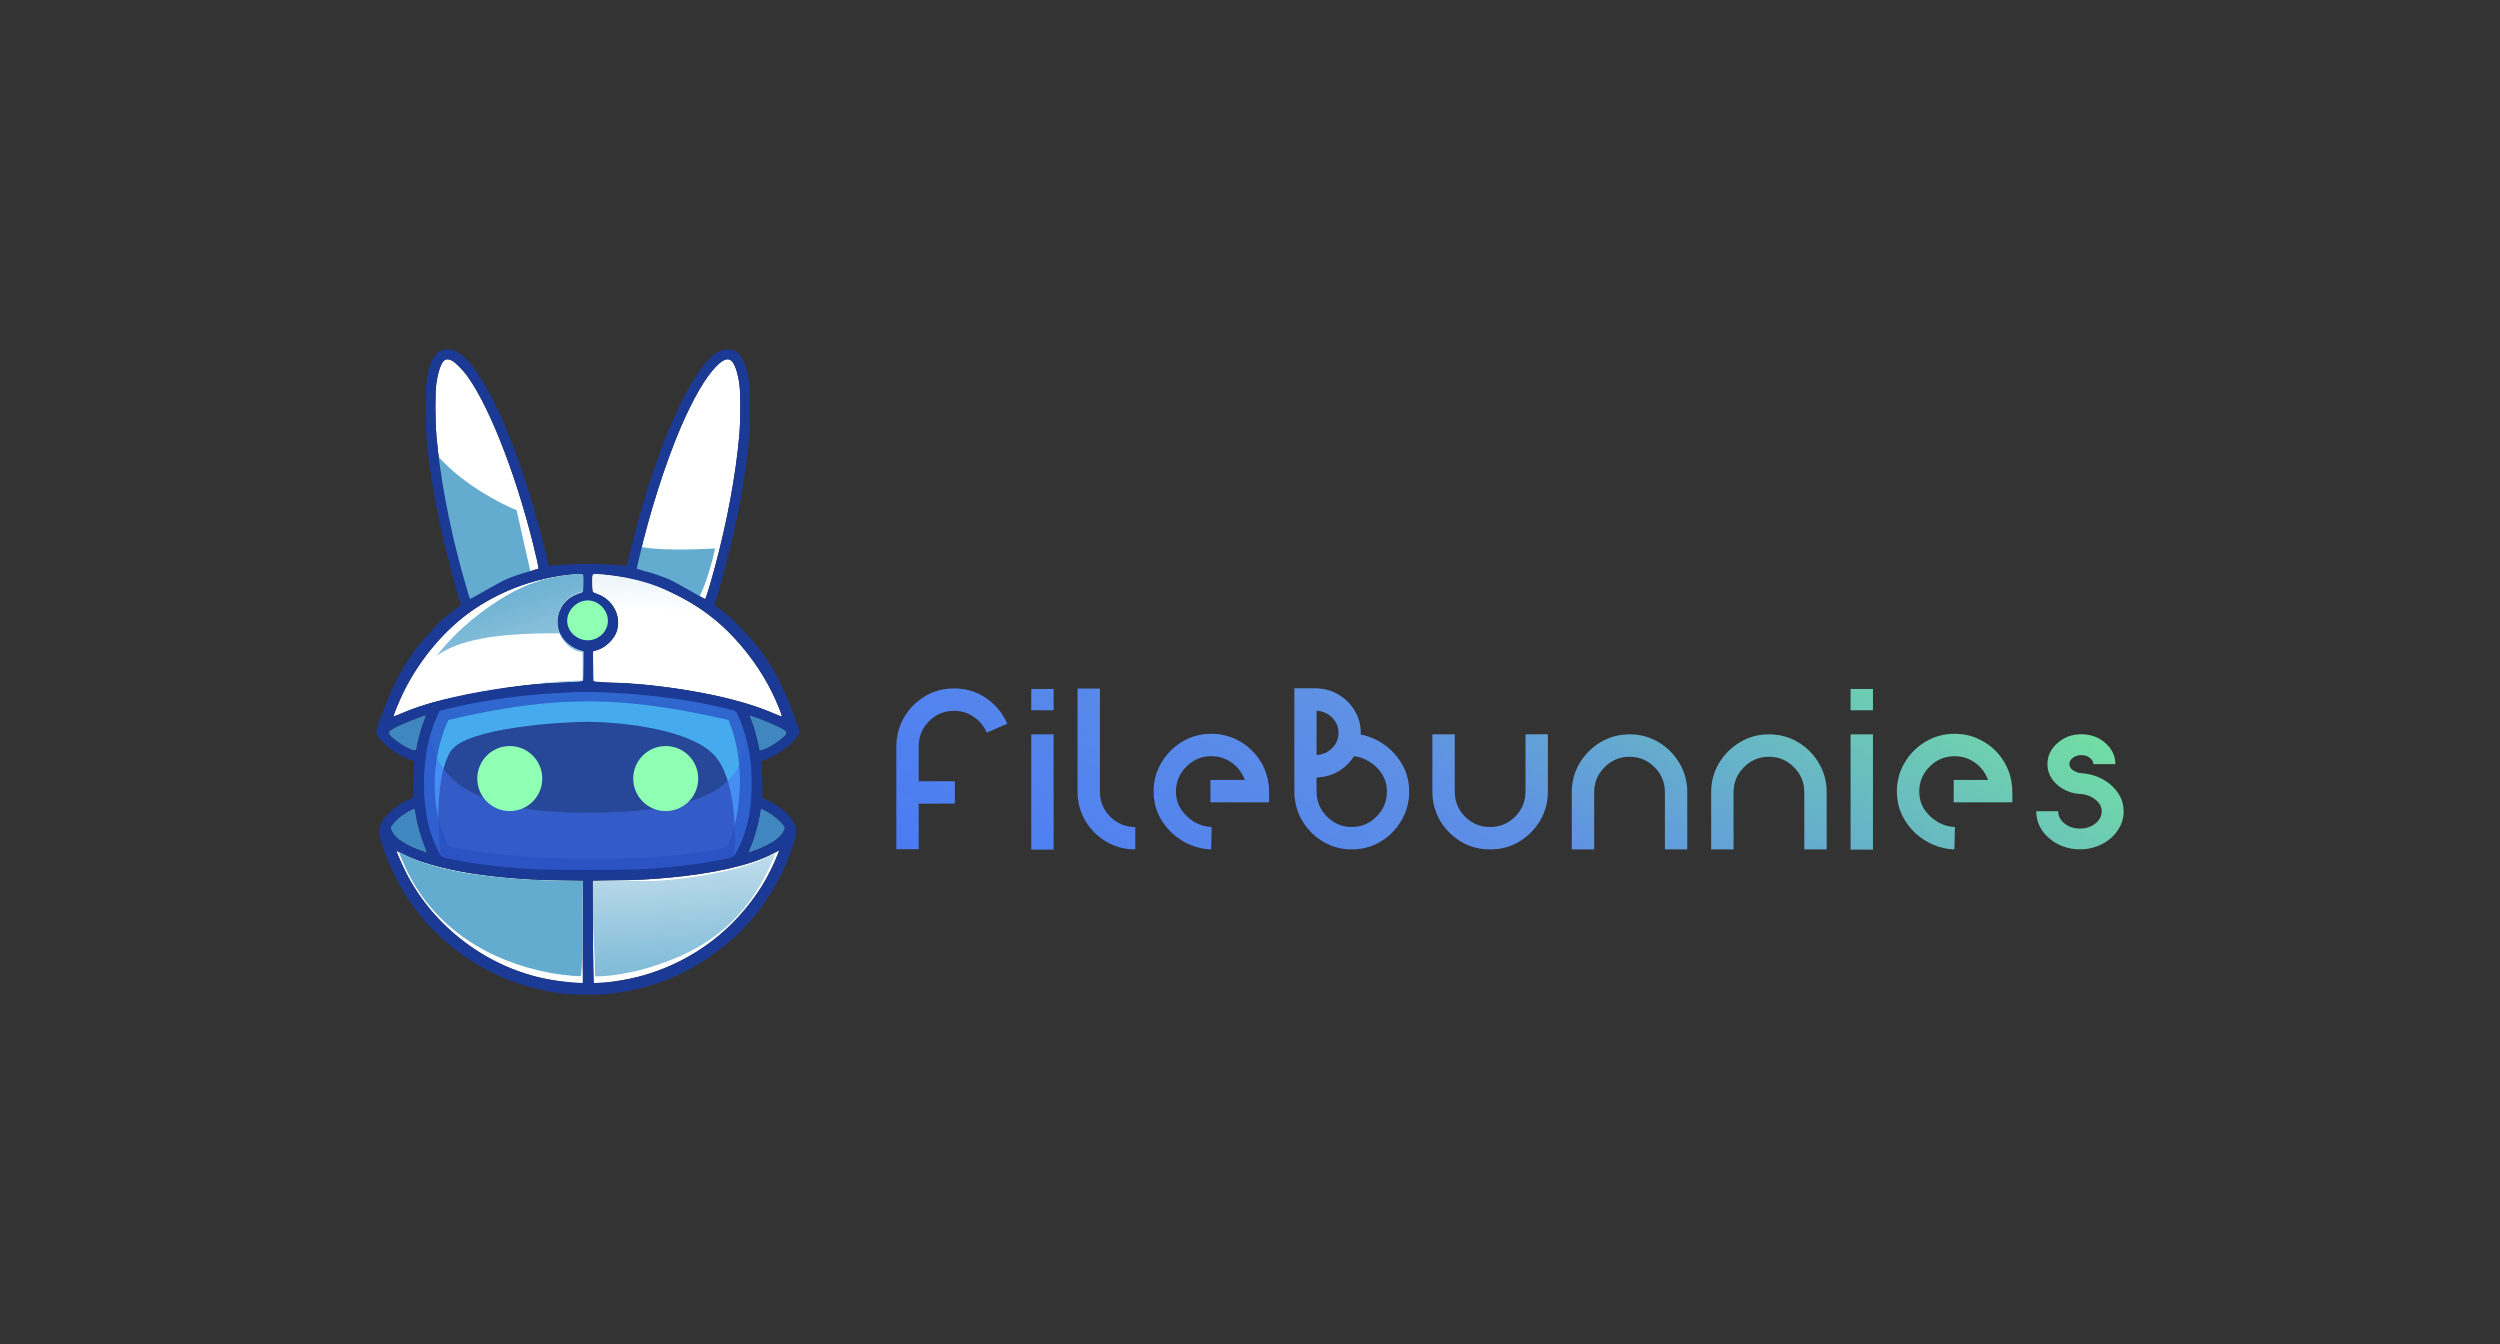 <svg width="372" height="200" viewBox="0 0 372 200" fill="none" xmlns="http://www.w3.org/2000/svg">
<rect x="0" y="0" width="372" height="200" fill="#333333" stroke="none"/>
<path fill-rule="evenodd" clip-rule="evenodd" d="M91.127 103.086C96.705 103.352 102.592 104.135 107.182 105.227C109.735 105.829 109.425 105.674 109.838 106.517C110.276 107.42 110.912 109.269 111.187 110.473C111.668 112.554 111.849 114.256 111.849 116.621C111.849 119.441 111.514 121.832 110.8 124.017C110.414 125.212 109.417 127.276 109.15 127.456C108.549 127.843 103.065 128.738 99.163 129.082C95.442 129.409 94.651 129.434 87.431 129.434C80.212 129.434 79.421 129.409 75.7 129.082C73.878 128.918 71.282 128.591 69.597 128.316C68.102 128.067 65.988 127.611 65.764 127.49C65.532 127.371 64.527 125.255 64.148 124.103C63.057 120.757 62.782 116.191 63.418 112.149C63.719 110.223 64.363 108.03 65.068 106.5L65.403 105.777L66.873 105.416C72.167 104.109 78.63 103.258 85.326 103C87.139 102.931 88.239 102.939 91.127 103.086Z" fill="#274799"/>
<path d="M115.794 126.975C115.167 128.574 114.213 130.509 113.405 131.79C109.356 138.266 103.297 142.901 96.026 145.059C93.886 145.696 90.844 146.22 89.107 146.255L88.334 146.272L88.282 143.916C88.248 142.617 88.222 139.194 88.214 136.305L88.205 131.051L91.54 130.999C95.081 130.939 96.464 130.87 99.55 130.595C106.082 130.002 111.643 128.738 114.72 127.155C115.33 126.837 115.863 126.571 115.897 126.562C115.931 126.562 115.888 126.742 115.794 126.975Z" fill="white"/>
<path d="M62.851 128.248C66.263 129.374 70.337 130.139 75.313 130.595C78.407 130.87 79.791 130.939 83.383 130.999L86.77 131.051L86.718 138.575C86.684 143.477 86.815 146.202 86.755 146.262C86.54 146.477 84.011 146.186 81.587 145.73C72.563 144.036 64.466 137.93 60.358 129.735C59.851 128.72 58.983 126.751 58.983 126.613C58.983 126.588 59.499 126.837 60.126 127.155C60.857 127.525 61.828 127.912 62.851 128.248Z" fill="white"/>
<path d="M86.752 85.543C86.838 85.689 86.78 87.924 86.752 87.977C86.606 88.26 86.443 88.226 86.039 88.372C85.24 88.665 84.535 89.12 84.079 89.636C83.641 90.135 83.23 90.817 83.048 91.7C82.861 92.61 82.979 93.463 83.203 94.073C83.633 95.278 84.716 96.301 85.996 96.722L86.666 96.937L86.658 99.078C86.658 100.317 86.615 101.263 86.572 101.314C86.512 101.383 85.927 101.435 84.879 101.478C75.244 101.839 65.575 103.627 59.817 106.121C59.121 106.422 58.553 106.637 58.553 106.603C58.553 106.353 59.456 104.169 60.057 102.948C62.584 97.857 66.503 93.3 70.801 90.479C75.021 87.71 79.739 86.025 84.767 85.5C86.065 85.362 86.641 85.371 86.752 85.543Z" fill="white"/>
<path d="M89.933 85.491C96.997 86.188 103.581 89.224 108.368 94.005C111.024 96.653 113.215 99.68 114.848 102.948C115.493 104.238 116.413 106.491 116.344 106.611C116.327 106.646 115.742 106.422 115.046 106.121C109.288 103.627 99.619 101.839 89.984 101.478C88.936 101.435 88.351 101.383 88.325 101.323C88.308 101.271 88.282 100.256 88.274 99.07L88.248 96.911L88.858 96.731C90.087 96.37 91.368 95.148 91.763 93.953C92.519 91.692 91.196 89.18 88.815 88.364C88.385 88.226 88.205 88.114 88.171 87.985C88.145 87.891 88.119 87.306 88.119 86.678C88.119 85.689 88.136 85.534 88.274 85.457C88.463 85.345 88.394 85.345 89.933 85.491Z" fill="white"/>
<path d="M108.806 53.665C109.314 54.095 109.735 55.273 110.01 57.07C110.216 58.412 110.207 62.522 110.001 64.853C109.477 70.683 108.231 77.442 106.417 84.244C105.781 86.626 105.016 89.146 104.93 89.146C104.887 89.146 103.873 88.579 102.678 87.891C101.475 87.203 100.169 86.489 99.782 86.308C98.871 85.895 97.195 85.294 96.37 85.096C96.017 85.01 95.571 84.889 95.382 84.812C95.192 84.743 94.969 84.683 94.883 84.674C94.771 84.674 94.746 84.623 94.78 84.477C94.806 84.373 94.96 83.686 95.124 82.954C96.602 76.471 99.017 68.894 101.286 63.606C103.151 59.281 104.982 56.124 106.555 54.534C107.577 53.493 108.282 53.227 108.806 53.665Z" fill="white"/>
<path d="M67.225 53.648C67.724 53.88 68.918 55.084 69.572 56.004C73.121 60.992 77.264 71.93 79.825 83.023C80.169 84.537 80.186 84.674 79.98 84.674C79.894 84.683 79.671 84.743 79.481 84.812C79.292 84.889 78.845 85.01 78.493 85.096C77.668 85.294 75.992 85.895 75.081 86.308C74.694 86.489 73.379 87.211 72.176 87.899C70.964 88.596 69.958 89.146 69.941 89.129C69.873 89.069 69.047 86.24 68.583 84.502C66.727 77.58 65.481 70.838 64.948 64.939C64.742 62.6 64.733 58.326 64.939 56.984C65.128 55.763 65.369 54.869 65.661 54.258C66.065 53.441 66.469 53.287 67.225 53.648Z" fill="white"/>
<path d="M63.151 107.136C62.791 108.048 62.369 109.475 62.12 110.688L61.922 111.633L61.622 111.625C61.011 111.608 59.507 110.748 58.416 109.802C57.917 109.372 57.831 109.226 57.909 108.899C58.003 108.546 59.653 107.755 62.679 106.62C63.469 106.319 63.478 106.328 63.151 107.136Z" fill="#3F87BE"/>
<path d="M61.759 120.508C61.785 120.594 61.828 120.852 61.862 121.093C62.034 122.426 62.601 124.481 63.212 125.977C63.401 126.442 63.538 126.846 63.512 126.863C63.461 126.915 62.008 126.373 61.166 125.994C60.298 125.599 59.232 124.894 58.811 124.438C58.407 123.991 58.089 123.337 58.167 123.053C58.227 122.795 59.069 121.901 59.705 121.411C60.281 120.964 61.355 120.37 61.579 120.362C61.656 120.362 61.742 120.431 61.759 120.508Z" fill="#3F87BE"/>
<path d="M113.972 120.654C114.943 121.153 116.249 122.245 116.653 122.907C116.825 123.182 116.825 123.182 116.653 123.578C116.198 124.653 114.711 125.668 112.236 126.588C111.772 126.768 111.376 126.889 111.359 126.871C111.342 126.855 111.436 126.588 111.574 126.287C112.175 124.962 112.82 122.761 113.044 121.265C113.164 120.431 113.19 120.362 113.301 120.362C113.353 120.362 113.654 120.491 113.972 120.654Z" fill="#3F87BE"/>
<path d="M112.665 106.809C115.012 107.661 116.877 108.563 117.006 108.899C117.109 109.174 117.049 109.286 116.49 109.767C115.442 110.679 113.998 111.53 113.293 111.642L113.001 111.694L112.837 110.842C112.64 109.802 112.107 107.97 111.763 107.127C111.617 106.775 111.497 106.482 111.497 106.465C111.497 106.396 111.677 106.448 112.665 106.809Z" fill="#3F87BE"/>
<path d="M87.364 102.951C76.859 102.951 68.857 104.199 65.749 104.934C65.387 105.019 65.086 105.268 64.932 105.606C61.444 113.264 62.527 122.64 65.67 127.524C65.455 121.387 61.681 107.829 87.364 107.885C113.047 107.941 108.552 123.447 109.212 127.524C114.033 119.413 111.256 108.343 109.606 105.532C109.463 105.29 109.226 105.136 108.953 105.069C105.973 104.331 98.042 102.951 87.364 102.951Z" fill="#46ABEE"/>
<path d="M87.453 129.846C98.662 129.846 106.651 128.464 109.244 127.774C109.588 123.975 109.451 115.551 106.15 112.236C102.024 108.092 90.719 107.401 87.453 107.401H87.368C83.974 107.401 69.423 108.208 67.087 111.755C64.752 115.302 65.045 124.221 65.661 127.774C68.254 128.464 76.243 129.846 87.453 129.846Z" fill="#274799"/>
<path d="M87.433 129.588C98.706 129.588 106.739 128.205 109.347 127.513C113.151 119.872 111.854 111.91 110.73 108.885C110.947 114.936 108.731 120.882 87.433 120.944C66.134 121.005 64.581 112.904 63.918 108.885C61.359 118.912 63.918 125.482 65.518 127.513C68.126 128.205 76.159 129.588 87.433 129.588Z" fill="#4272FA" fill-opacity="0.5"/>
<path d="M103.894 115.85C103.894 118.522 101.729 120.688 99.059 120.688C96.389 120.688 94.225 118.522 94.225 115.85C94.225 113.179 96.389 111.013 99.059 111.013C101.729 111.013 103.894 113.179 103.894 115.85Z" fill="#8FFFB4"/>
<path d="M80.688 115.85C80.688 118.522 78.524 120.688 75.854 120.688C73.184 120.688 71.019 118.522 71.019 115.85C71.019 113.179 73.184 111.013 75.854 111.013C78.524 111.013 80.688 113.179 80.688 115.85Z" fill="#8FFFB4"/>
<path d="M76.871 75.915L78.948 85.15C76.168 85.97 71.744 88.287 69.879 89.343C68.286 87.88 66.108 74.458 65.218 67.93C68.879 72.07 74.512 74.979 76.871 75.915Z" fill="url(#paint0_radial_5173_15439)"/>
<path d="M106.408 81.604C105.633 85.227 104.547 87.886 104.101 88.762L93.903 84.666L94.825 81.216C97.004 81.975 103.455 81.791 106.408 81.604Z" fill="url(#paint1_radial_5173_15439)"/>
<path fill-rule="evenodd" clip-rule="evenodd" d="M110.303 127.88C112.78 122.09 113.257 112.403 110.494 105.387C93.248 101.156 82.576 100.821 64.568 105.387C61.772 111.955 61.287 121.472 64.759 127.879C76.574 130.774 100.775 130.821 110.303 127.88ZM108.392 107.127C110.899 113.001 110.467 121.112 108.219 125.96C99.574 128.421 77.614 128.383 66.894 125.959C63.743 120.594 64.184 112.626 66.721 107.127C83.061 103.304 92.744 103.584 108.392 107.127Z" fill="#2850C2" fill-opacity="0.75"/>
<path fill-rule="evenodd" clip-rule="evenodd" d="M65.627 52.16C64.561 52.65 63.83 54.19 63.478 56.675C63.263 58.145 63.263 63.073 63.478 65.326C63.891 69.626 64.63 74.2 65.695 79.042C66.486 82.619 68.308 89.447 68.532 89.705C68.686 89.86 68.6 89.997 68.162 90.324C67.913 90.505 67.363 90.943 66.933 91.296C66.512 91.657 66.074 92.01 65.971 92.079C65.601 92.328 63.083 95.037 62.378 95.94C60.135 98.795 58.622 101.572 57.066 105.666C56.035 108.366 55.949 108.641 56.018 109.002C56.104 109.441 56.241 109.673 56.791 110.283C57.78 111.367 60.1 112.855 61.261 113.147L61.673 113.25L61.604 113.861C61.57 114.196 61.527 115.417 61.519 116.578C61.501 118.264 61.475 118.693 61.381 118.745C61.312 118.78 60.96 118.943 60.582 119.115C59.146 119.751 57.574 121.067 56.903 122.168C56.491 122.856 56.327 123.707 56.482 124.343C56.886 125.943 57.677 128.084 58.545 129.864C61.475 135.91 65.695 140.441 71.583 143.846C73.912 145.188 76.765 146.349 79.421 147.011C82.567 147.811 84.114 148 87.431 148C89.58 148 90.182 147.966 91.385 147.803C96.413 147.123 100.77 145.523 104.93 142.84C106.048 142.118 108.274 140.407 109.176 139.573C113.173 135.892 116.163 131.274 117.9 126.123C118.501 124.343 118.579 123.956 118.458 123.329C118.175 121.832 116.301 119.983 114.092 119.02L113.439 118.737L113.43 116.69C113.422 115.563 113.387 114.325 113.344 113.938L113.276 113.242L113.654 113.138C114.599 112.88 116.456 111.771 117.547 110.808C118.183 110.249 118.785 109.475 118.888 109.097C119 108.701 118.965 108.607 117.882 105.751C116.327 101.658 114.814 98.881 112.571 96.026C111.849 95.114 109.271 92.345 108.901 92.087C108.789 92.01 108.36 91.657 107.93 91.296C107.509 90.943 106.95 90.505 106.709 90.324C106.46 90.144 106.254 89.963 106.254 89.929C106.254 89.903 106.305 89.8 106.366 89.705C106.52 89.481 106.804 88.536 107.491 86.007C109.623 78.113 110.861 71.672 111.471 65.24C111.677 62.995 111.686 58.231 111.471 56.761C111.118 54.25 110.345 52.667 109.236 52.169C108.746 51.945 107.87 51.945 107.268 52.169C103.306 53.665 97.522 66.478 93.835 81.905C93.534 83.152 93.267 84.193 93.241 84.219C93.216 84.244 92.898 84.219 92.537 84.159C91.213 83.952 87.595 83.849 85.197 83.952C83.968 84.012 82.687 84.107 82.352 84.159C82.017 84.219 81.716 84.227 81.673 84.193C81.639 84.15 81.424 83.324 81.2 82.353C79.851 76.514 77.762 69.823 75.743 64.81C72.82 57.586 69.89 53.037 67.595 52.169C67.002 51.945 66.117 51.945 65.627 52.16ZM69.572 56.004C68.918 55.084 67.724 53.88 67.225 53.648C66.469 53.287 66.065 53.441 65.661 54.258C65.369 54.869 65.128 55.763 64.939 56.984C64.733 58.326 64.742 62.6 64.948 64.939C65.481 70.838 66.727 77.58 68.583 84.502C69.047 86.24 69.873 89.069 69.941 89.129C69.958 89.146 70.964 88.596 72.176 87.899C73.379 87.211 74.694 86.489 75.081 86.308C75.992 85.895 77.668 85.294 78.493 85.096C78.845 85.01 79.292 84.889 79.481 84.812C79.671 84.743 79.894 84.683 79.98 84.674C80.186 84.674 80.169 84.537 79.825 83.023C77.264 71.93 73.121 60.992 69.572 56.004ZM110.01 57.07C109.735 55.273 109.314 54.095 108.806 53.665C108.282 53.227 107.577 53.493 106.555 54.534C104.982 56.124 103.151 59.281 101.286 63.606C99.017 68.894 96.602 76.471 95.124 82.954C94.96 83.686 94.806 84.373 94.78 84.477C94.746 84.623 94.771 84.674 94.883 84.674C94.969 84.683 95.192 84.743 95.382 84.812C95.571 84.889 96.017 85.01 96.37 85.096C97.195 85.294 98.871 85.895 99.782 86.308C100.169 86.489 101.475 87.203 102.678 87.891C103.873 88.579 104.887 89.146 104.93 89.146C105.016 89.146 105.781 86.626 106.417 84.244C108.231 77.442 109.477 70.683 110.001 64.853C110.207 62.522 110.216 58.412 110.01 57.07ZM86.752 87.977C86.78 87.924 86.838 85.689 86.752 85.543C86.641 85.371 86.065 85.362 84.767 85.5C79.739 86.025 75.021 87.71 70.801 90.479C66.503 93.3 62.584 97.857 60.057 102.948C59.456 104.169 58.553 106.353 58.553 106.603C58.553 106.637 59.121 106.422 59.817 106.121C65.575 103.627 75.244 101.839 84.879 101.478C85.927 101.435 86.512 101.383 86.572 101.314C86.615 101.263 86.658 100.317 86.658 99.078L86.666 96.937L85.996 96.722C84.716 96.301 83.633 95.278 83.203 94.073C82.979 93.463 82.861 92.61 83.048 91.7C83.23 90.817 83.641 90.135 84.079 89.636C84.535 89.12 85.24 88.665 86.039 88.372C86.443 88.226 86.606 88.26 86.752 87.977ZM108.368 94.005C103.581 89.224 96.997 86.188 89.933 85.491C88.394 85.345 88.463 85.345 88.274 85.457C88.136 85.534 88.119 85.689 88.119 86.678C88.119 87.306 88.145 87.891 88.171 87.985C88.205 88.114 88.385 88.226 88.815 88.364C91.196 89.18 92.519 91.692 91.763 93.953C91.368 95.148 90.087 96.37 88.858 96.731L88.248 96.911L88.274 99.07C88.282 100.256 88.308 101.271 88.325 101.323C88.351 101.383 88.936 101.435 89.984 101.478C99.619 101.839 109.288 103.627 115.046 106.121C115.742 106.422 116.327 106.646 116.344 106.611C116.413 106.491 115.493 104.238 114.848 102.948C113.215 99.68 111.024 96.653 108.368 94.005ZM107.182 105.227C102.592 104.135 96.705 103.352 91.127 103.086C88.239 102.939 87.139 102.931 85.326 103C78.63 103.258 72.167 104.109 66.873 105.416L65.403 105.777L65.068 106.5C64.363 108.03 63.719 110.223 63.418 112.149C62.782 116.191 63.057 120.757 64.148 124.103C64.527 125.255 65.532 127.371 65.764 127.49C65.988 127.611 68.102 128.067 69.597 128.316C71.282 128.591 73.878 128.918 75.7 129.082C79.421 129.409 80.212 129.434 87.431 129.434C94.651 129.434 95.442 129.409 99.163 129.082C103.065 128.738 108.549 127.843 109.15 127.456C109.417 127.276 110.414 125.212 110.8 124.017C111.514 121.832 111.849 119.441 111.849 116.621C111.849 114.256 111.668 112.554 111.187 110.473C110.912 109.269 110.276 107.42 109.838 106.517C109.425 105.674 109.735 105.829 107.182 105.227ZM62.12 110.688C62.369 109.475 62.791 108.048 63.151 107.136C63.478 106.328 63.469 106.319 62.679 106.62C59.653 107.755 58.003 108.546 57.909 108.899C57.831 109.226 57.917 109.372 58.416 109.802C59.507 110.748 61.011 111.608 61.622 111.625L61.922 111.633L62.12 110.688ZM117.006 108.899C116.877 108.563 115.012 107.661 112.665 106.809C111.677 106.448 111.497 106.396 111.497 106.465C111.497 106.482 111.617 106.775 111.763 107.127C112.107 107.97 112.64 109.802 112.837 110.842L113.001 111.694L113.293 111.642C113.998 111.53 115.442 110.679 116.49 109.767C117.049 109.286 117.109 109.174 117.006 108.899ZM61.862 121.093C61.828 120.852 61.785 120.594 61.759 120.508C61.742 120.431 61.656 120.362 61.579 120.362C61.355 120.37 60.281 120.964 59.705 121.411C59.069 121.901 58.227 122.795 58.167 123.053C58.089 123.337 58.407 123.991 58.811 124.438C59.232 124.894 60.298 125.599 61.166 125.994C62.008 126.373 63.461 126.915 63.512 126.863C63.538 126.846 63.401 126.442 63.212 125.977C62.601 124.481 62.034 122.426 61.862 121.093ZM116.653 122.907C116.249 122.245 114.943 121.153 113.972 120.654C113.654 120.491 113.353 120.362 113.301 120.362C113.19 120.362 113.164 120.431 113.044 121.265C112.82 122.761 112.175 124.962 111.574 126.287C111.436 126.588 111.342 126.855 111.359 126.871C111.376 126.889 111.772 126.768 112.236 126.588C114.711 125.668 116.198 124.653 116.653 123.578C116.825 123.182 116.825 123.182 116.653 122.907ZM75.313 130.595C70.337 130.139 66.263 129.374 62.851 128.248C61.828 127.912 60.857 127.525 60.126 127.155C59.499 126.837 58.983 126.588 58.983 126.613C58.983 126.751 59.851 128.72 60.358 129.735C64.466 137.93 72.563 144.036 81.587 145.73C83.738 146.134 86.112 146.248 86.619 146.268C86.674 146.27 86.718 146.228 86.717 146.173C86.711 145.639 86.688 142.944 86.718 138.575L86.77 131.051L83.383 130.999C79.791 130.939 78.407 130.87 75.313 130.595ZM113.405 131.79C114.213 130.509 115.167 128.574 115.794 126.975C115.888 126.742 115.931 126.562 115.897 126.562C115.863 126.571 115.33 126.837 114.72 127.155C111.643 128.738 106.082 130.002 99.55 130.595C96.464 130.87 95.081 130.939 91.54 130.999L88.205 131.051L88.214 136.305C88.222 139.194 88.248 142.617 88.282 143.916L88.332 146.176C88.333 146.229 88.377 146.271 88.43 146.269L89.107 146.255C90.844 146.22 93.886 145.696 96.026 145.059C103.297 142.901 109.356 138.266 113.405 131.79Z" fill="#1A3A96"/>
<path d="M115.232 127.356C114.605 128.956 113.651 130.891 112.843 132.172C108.795 138.648 103.511 141.911 96.24 144.069C94.1 144.706 91.058 145.23 89.322 145.265L88.548 145.282L88.496 142.926C88.462 141.627 88.247 139.226 88.239 136.337L88.23 131.082L91.565 131.031C95.106 130.971 95.903 131.252 98.989 130.976C105.52 130.383 111.081 129.119 114.158 127.537C114.768 127.219 115.301 126.952 115.336 126.944C115.37 126.944 115.327 127.124 115.232 127.356Z" fill="url(#paint2_radial_5173_15439)"/>
<path d="M63.217 128.422C66.629 129.549 70.31 130.171 75.287 130.627C78.381 130.902 79.764 130.971 83.357 131.031L86.743 131.082L86.692 138.607C86.657 143.509 86.485 145.174 86.424 145.234C86.364 145.294 84.173 145.196 81.75 144.74C72.725 143.046 64.833 138.106 60.725 129.91C60.218 128.896 59.35 126.926 59.35 126.789C59.35 126.763 59.865 127.013 60.493 127.331C61.224 127.7 62.195 128.087 63.217 128.422Z" fill="url(#paint3_radial_5173_15439)"/>
<path d="M86.769 85.538C86.855 85.684 86.796 87.828 86.769 87.881C86.623 88.164 86.46 88.13 86.056 88.276C85.256 88.569 84.552 89.025 84.096 89.541C83.658 90.039 83.247 90.722 83.065 91.605C82.877 92.514 82.996 93.367 83.219 93.978C83.649 95.182 84.891 96.289 86.172 96.711L86.842 96.926L86.833 99.067C86.833 100.305 86.79 101.251 86.748 101.303C86.687 101.372 86.103 101.423 85.054 101.466C75.42 101.827 67.889 102.395 62.13 104.888C61.434 105.189 60.867 105.404 60.867 105.37C60.867 105.12 61.769 102.936 62.371 101.715C64.898 96.624 69.451 92.445 73.748 89.625C77.968 86.856 81.258 85.879 84.943 85.489C86.24 85.351 86.657 85.366 86.769 85.538Z" fill="url(#paint4_radial_5173_15439)"/>
<path d="M89.958 85.523C99.994 86.477 103.262 90.579 105.28 92.148C107.297 93.718 111.21 97.974 112.843 101.242C113.488 102.532 114.407 104.785 114.339 104.906C114.321 104.94 113.737 104.716 113.041 104.415C107.282 101.922 99.644 101.87 90.009 101.509C88.961 101.466 88.359 101.376 88.333 101.316C88.316 101.264 88.307 100.288 88.299 99.101L88.264 97.149L88.875 96.969C90.104 96.608 91.478 95.986 92.13 94.036C92.923 91.665 91.998 89.292 88.907 88.302C88.477 88.165 88.297 88.053 88.262 87.924C88.237 87.829 88.144 87.337 88.144 86.71C88.144 85.721 88.161 85.566 88.299 85.489C88.488 85.377 88.419 85.377 89.958 85.523Z" fill="url(#paint5_radial_5173_15439)"/>
<path d="M90.454 92.374C90.454 93.977 89.059 95.276 87.457 95.276C85.855 95.276 84.395 93.977 84.395 92.374C84.395 90.771 85.855 89.343 87.457 89.343C89.059 89.343 90.454 90.771 90.454 92.374Z" fill="#8FFFB4"/>
<path d="M83.29 94.246C65.512 94.11 62.446 97.856 59.384 106.112C66.281 103.242 80.366 101.264 86.683 101.264V97.053C84.681 96.849 83.587 95.097 83.29 94.246Z" fill="white"/>
<path d="M91.904 94.244C103.563 95.789 110.05 97.953 115.883 106.079C108.986 103.209 94.829 101.262 88.511 101.262V97.051C90.513 96.847 91.607 95.095 91.904 94.244Z" fill="white"/>
<path d="M141.967 102.437C143.743 102.437 145.337 102.92 146.746 103.887C148.156 104.854 149.2 106.121 149.877 107.688L146.83 109.022C146.419 108.055 145.775 107.271 144.898 106.671C144.032 106.071 143.055 105.771 141.967 105.771C140.513 105.771 139.27 106.288 138.237 107.321C137.216 108.344 136.705 109.583 136.705 111.039V116.257L142.084 116.24V119.574L136.705 119.591V126.359H133.375V110.955C133.408 109.377 133.808 107.949 134.574 106.671C135.34 105.382 136.367 104.354 137.654 103.587C138.953 102.82 140.391 102.437 141.967 102.437Z" fill="url(#paint6_linear_5173_15439)"/>
<path d="M153.451 126.426V109.272H156.781V126.426H153.451ZM153.451 105.687V102.52H156.781V105.687H153.451Z" fill="url(#paint7_linear_5173_15439)"/>
<path d="M163.668 117.79C163.668 119.246 164.179 120.491 165.2 121.525C166.233 122.547 167.476 123.058 168.931 123.058V126.393C167.343 126.393 165.9 126.009 164.601 125.242C163.302 124.464 162.264 123.425 161.487 122.125C160.721 120.813 160.338 119.369 160.338 117.79H163.668ZM163.668 102.453V117.79H160.338V102.453H163.668Z" fill="url(#paint8_linear_5173_15439)"/>
<path d="M180.247 109.188C181.824 109.188 183.262 109.577 184.56 110.355C185.87 111.122 186.903 112.15 187.658 113.439C188.424 114.729 188.818 116.173 188.84 117.774V119.374H188.574V119.391H180.114V116.057H185.226C184.849 115.012 184.211 114.162 183.311 113.506C182.423 112.85 181.402 112.522 180.247 112.522C178.804 112.522 177.566 113.039 176.534 114.073C175.502 115.095 174.985 116.335 174.985 117.79C174.985 118.802 175.252 119.702 175.785 120.491C176.329 121.28 177 121.903 177.8 122.358C178.61 122.803 179.443 123.036 180.297 123.058L180.214 126.393C178.06 126.315 176.129 125.515 174.419 123.992C172.576 122.225 171.655 120.158 171.655 117.79C171.655 116.212 172.043 114.773 172.821 113.473C173.598 112.161 174.636 111.122 175.935 110.355C177.233 109.577 178.671 109.188 180.247 109.188Z" fill="url(#paint9_linear_5173_15439)"/>
<path d="M226.994 117.79V109.272H230.324V117.79C230.324 119.369 229.936 120.813 229.158 122.125C228.381 123.425 227.343 124.464 226.045 125.242C224.746 126.009 223.308 126.393 221.732 126.393C220.144 126.393 218.701 126.009 217.402 125.242C216.103 124.464 215.065 123.425 214.288 122.125C213.522 120.813 213.139 119.369 213.139 117.79V109.272H216.469V117.79C216.469 119.246 216.98 120.491 218.001 121.525C219.034 122.547 220.277 123.058 221.732 123.058C223.175 123.058 224.413 122.547 225.445 121.525C226.477 120.491 226.994 119.246 226.994 117.79Z" fill="url(#paint10_linear_5173_15439)"/>
<path d="M242.474 109.272C244.061 109.272 245.504 109.661 246.803 110.439C248.102 111.217 249.135 112.256 249.901 113.556C250.678 114.856 251.066 116.296 251.066 117.874V126.393H247.736V117.874C247.736 116.429 247.22 115.19 246.187 114.156C245.166 113.123 243.928 112.606 242.474 112.606C241.03 112.606 239.793 113.123 238.76 114.156C237.728 115.19 237.212 116.429 237.212 117.874V126.393H233.881V117.874C233.881 116.296 234.27 114.856 235.047 113.556C235.824 112.256 236.862 111.217 238.161 110.439C239.46 109.661 240.897 109.272 242.474 109.272Z" fill="url(#paint11_linear_5173_15439)"/>
<path d="M263.216 109.272C264.803 109.272 266.246 109.661 267.545 110.439C268.844 111.217 269.877 112.256 270.643 113.556C271.42 114.856 271.808 116.296 271.808 117.874V126.393H268.478V117.874C268.478 116.429 267.962 115.19 266.929 114.156C265.908 113.123 264.67 112.606 263.216 112.606C261.772 112.606 260.535 113.123 259.502 114.156C258.47 115.19 257.954 116.429 257.954 117.874V126.393H254.623V117.874C254.623 116.296 255.012 114.856 255.789 113.556C256.566 112.256 257.604 111.217 258.903 110.439C260.202 109.661 261.639 109.272 263.216 109.272Z" fill="url(#paint12_linear_5173_15439)"/>
<path d="M275.365 126.426V109.272H278.696V126.426H275.365ZM275.365 105.687V102.52H278.696V105.687H275.365Z" fill="url(#paint13_linear_5173_15439)"/>
<path d="M290.845 109.188C292.422 109.188 293.859 109.577 295.158 110.355C296.468 111.122 297.5 112.15 298.255 113.439C299.021 114.729 299.415 116.173 299.438 117.774V119.374H299.171V119.391H290.712V116.057H295.824C295.447 115.012 294.808 114.162 293.909 113.506C293.021 112.85 292 112.522 290.845 112.522C289.402 112.522 288.164 113.039 287.132 114.073C286.099 115.095 285.583 116.335 285.583 117.79C285.583 118.802 285.849 119.702 286.382 120.491C286.926 121.28 287.598 121.903 288.397 122.358C289.208 122.803 290.04 123.036 290.895 123.058L290.812 126.393C288.658 126.315 286.726 125.515 285.017 123.992C283.174 122.225 282.253 120.158 282.253 117.79C282.253 116.212 282.641 114.773 283.418 113.473C284.195 112.161 285.233 111.122 286.532 110.355C287.831 109.577 289.269 109.188 290.845 109.188Z" fill="url(#paint14_linear_5173_15439)"/>
<path d="M313.819 116.557C315.273 117.735 316 119.119 316 120.708C316 121.753 315.706 122.703 315.117 123.559C314.54 124.414 313.758 125.098 312.769 125.609C311.781 126.12 310.688 126.376 309.489 126.376C308.301 126.376 307.213 126.12 306.225 125.609C305.237 125.098 304.449 124.414 303.861 123.559C303.283 122.703 302.995 121.753 302.995 120.708H306.258C306.258 121.419 306.575 122.03 307.208 122.542C307.84 123.042 308.601 123.292 309.489 123.292C310.388 123.292 311.154 123.042 311.787 122.542C312.42 122.03 312.736 121.419 312.736 120.708C312.736 120.219 312.57 119.785 312.237 119.408C311.904 119.019 311.487 118.713 310.988 118.491C310.499 118.268 309.989 118.152 309.456 118.141C308.301 118.052 307.269 117.668 306.358 116.99C305.226 116.068 304.66 114.973 304.66 113.706C304.66 112.484 305.154 111.439 306.142 110.572C307.13 109.694 308.318 109.255 309.705 109.255C311.104 109.255 312.298 109.694 313.286 110.572C314.274 111.439 314.768 112.484 314.768 113.706H311.487C311.487 113.339 311.31 113.023 310.954 112.756C310.61 112.489 310.194 112.356 309.705 112.356C309.228 112.356 308.812 112.489 308.457 112.756C308.101 113.023 307.924 113.339 307.924 113.706C307.924 113.973 308.024 114.206 308.223 114.406C308.423 114.606 308.662 114.762 308.939 114.873C309.217 114.984 309.483 115.045 309.739 115.056C311.26 115.156 312.62 115.657 313.819 116.557Z" fill="url(#paint15_linear_5173_15439)"/>
<path d="M206.919 111.55C208.762 113.32 209.684 115.395 209.684 117.777C209.684 119.358 209.298 120.799 208.525 122.101C207.763 123.404 206.737 124.444 205.445 125.223C204.154 126.003 202.719 126.392 201.14 126.392C199.584 126.392 198.16 126.008 196.869 125.24C195.577 124.461 194.551 123.432 193.789 122.152C193.027 120.872 192.63 119.436 192.597 117.844V102.418H195.908C197.134 102.462 198.237 102.785 199.22 103.386C200.213 103.976 201.003 104.772 201.588 105.773C202.184 106.764 202.482 107.855 202.482 109.046C202.482 109.135 202.482 109.218 202.482 109.296C204.126 109.619 205.605 110.37 206.919 111.55ZM199.17 109.046C199.17 108.166 198.856 107.415 198.226 106.792C197.608 106.169 196.836 105.823 195.908 105.757V112.351C196.836 112.285 197.608 111.94 198.226 111.316C198.856 110.693 199.17 109.936 199.17 109.046ZM201.14 123.053C202.586 123.053 203.817 122.536 204.833 121.5C205.859 120.465 206.373 119.224 206.373 117.777C206.373 116.809 206.13 115.946 205.644 115.19C205.169 114.433 204.562 113.826 203.823 113.37C203.083 112.902 202.305 112.618 201.488 112.518C200.892 113.464 200.108 114.221 199.137 114.789C198.177 115.345 197.101 115.646 195.908 115.69V117.777C195.908 119.224 196.422 120.465 197.448 121.5C198.475 122.536 199.706 123.053 201.14 123.053Z" fill="url(#paint16_linear_5173_15439)"/>
<defs>
<radialGradient id="paint0_radial_5173_15439" cx="0" cy="0" r="1" gradientUnits="userSpaceOnUse" gradientTransform="translate(577.161 -131.325) rotate(144.279) scale(481.231 684.778)">
<stop offset="0.751" stop-color="white"/>
<stop offset="1" stop-color="#63ACCF"/>
</radialGradient>
<radialGradient id="paint1_radial_5173_15439" cx="0" cy="0" r="1" gradientUnits="userSpaceOnUse" gradientTransform="translate(598.784 -213.026) rotate(138.666) scale(549.116 860.587)">
<stop offset="0.658" stop-color="white"/>
<stop offset="1" stop-color="#63ACCF"/>
</radialGradient>
<radialGradient id="paint2_radial_5173_15439" cx="0" cy="0" r="1" gradientUnits="userSpaceOnUse" gradientTransform="translate(48.766 -6.044) rotate(90) scale(159.393 375.325)">
<stop offset="0.751" stop-color="white"/>
<stop offset="1" stop-color="#63ACCF"/>
</radialGradient>
<radialGradient id="paint3_radial_5173_15439" cx="0" cy="0" r="1" gradientUnits="userSpaceOnUse" gradientTransform="translate(322.952 -4.837) rotate(90) scale(158.316 371.541)">
<stop offset="0.751" stop-color="white"/>
<stop offset="1" stop-color="#63ACCF"/>
</radialGradient>
<radialGradient id="paint4_radial_5173_15439" cx="0" cy="0" r="1" gradientUnits="userSpaceOnUse" gradientTransform="translate(322.341 198.372) rotate(90) scale(146.31 391.825)">
<stop offset="0.751" stop-color="white"/>
<stop offset="1" stop-color="#63ACCF"/>
</radialGradient>
<radialGradient id="paint5_radial_5173_15439" cx="0" cy="0" r="1" gradientUnits="userSpaceOnUse" gradientTransform="translate(49.365 201.892) rotate(90) scale(149.891 388.494)">
<stop offset="0.751" stop-color="white"/>
<stop offset="1" stop-color="#63ACCF"/>
</radialGradient>
<linearGradient id="paint6_linear_5173_15439" x1="178.59" y1="180.173" x2="251.504" y2="62.409" gradientUnits="userSpaceOnUse">
<stop stop-color="#4272FA"/>
<stop offset="0.531" stop-color="#5E90E5"/>
<stop offset="1" stop-color="#74E99A"/>
</linearGradient>
<linearGradient id="paint7_linear_5173_15439" x1="178.59" y1="180.173" x2="251.504" y2="62.409" gradientUnits="userSpaceOnUse">
<stop stop-color="#4272FA"/>
<stop offset="0.531" stop-color="#5E90E5"/>
<stop offset="1" stop-color="#74E99A"/>
</linearGradient>
<linearGradient id="paint8_linear_5173_15439" x1="178.59" y1="180.173" x2="251.504" y2="62.409" gradientUnits="userSpaceOnUse">
<stop stop-color="#4272FA"/>
<stop offset="0.531" stop-color="#5E90E5"/>
<stop offset="1" stop-color="#74E99A"/>
</linearGradient>
<linearGradient id="paint9_linear_5173_15439" x1="178.59" y1="180.173" x2="251.504" y2="62.409" gradientUnits="userSpaceOnUse">
<stop stop-color="#4272FA"/>
<stop offset="0.531" stop-color="#5E90E5"/>
<stop offset="1" stop-color="#74E99A"/>
</linearGradient>
<linearGradient id="paint10_linear_5173_15439" x1="178.59" y1="180.173" x2="251.504" y2="62.409" gradientUnits="userSpaceOnUse">
<stop stop-color="#4272FA"/>
<stop offset="0.531" stop-color="#5E90E5"/>
<stop offset="1" stop-color="#74E99A"/>
</linearGradient>
<linearGradient id="paint11_linear_5173_15439" x1="178.59" y1="180.173" x2="251.504" y2="62.409" gradientUnits="userSpaceOnUse">
<stop stop-color="#4272FA"/>
<stop offset="0.531" stop-color="#5E90E5"/>
<stop offset="1" stop-color="#74E99A"/>
</linearGradient>
<linearGradient id="paint12_linear_5173_15439" x1="178.59" y1="180.173" x2="251.504" y2="62.409" gradientUnits="userSpaceOnUse">
<stop stop-color="#4272FA"/>
<stop offset="0.531" stop-color="#5E90E5"/>
<stop offset="1" stop-color="#74E99A"/>
</linearGradient>
<linearGradient id="paint13_linear_5173_15439" x1="178.59" y1="180.173" x2="251.504" y2="62.409" gradientUnits="userSpaceOnUse">
<stop stop-color="#4272FA"/>
<stop offset="0.531" stop-color="#5E90E5"/>
<stop offset="1" stop-color="#74E99A"/>
</linearGradient>
<linearGradient id="paint14_linear_5173_15439" x1="178.59" y1="180.173" x2="251.504" y2="62.409" gradientUnits="userSpaceOnUse">
<stop stop-color="#4272FA"/>
<stop offset="0.531" stop-color="#5E90E5"/>
<stop offset="1" stop-color="#74E99A"/>
</linearGradient>
<linearGradient id="paint15_linear_5173_15439" x1="178.59" y1="180.173" x2="251.504" y2="62.409" gradientUnits="userSpaceOnUse">
<stop stop-color="#4272FA"/>
<stop offset="0.531" stop-color="#5E90E5"/>
<stop offset="1" stop-color="#74E99A"/>
</linearGradient>
<linearGradient id="paint16_linear_5173_15439" x1="178.59" y1="180.173" x2="251.504" y2="62.409" gradientUnits="userSpaceOnUse">
<stop stop-color="#4272FA"/>
<stop offset="0.531" stop-color="#5E90E5"/>
<stop offset="1" stop-color="#74E99A"/>
</linearGradient>
</defs>
</svg>
